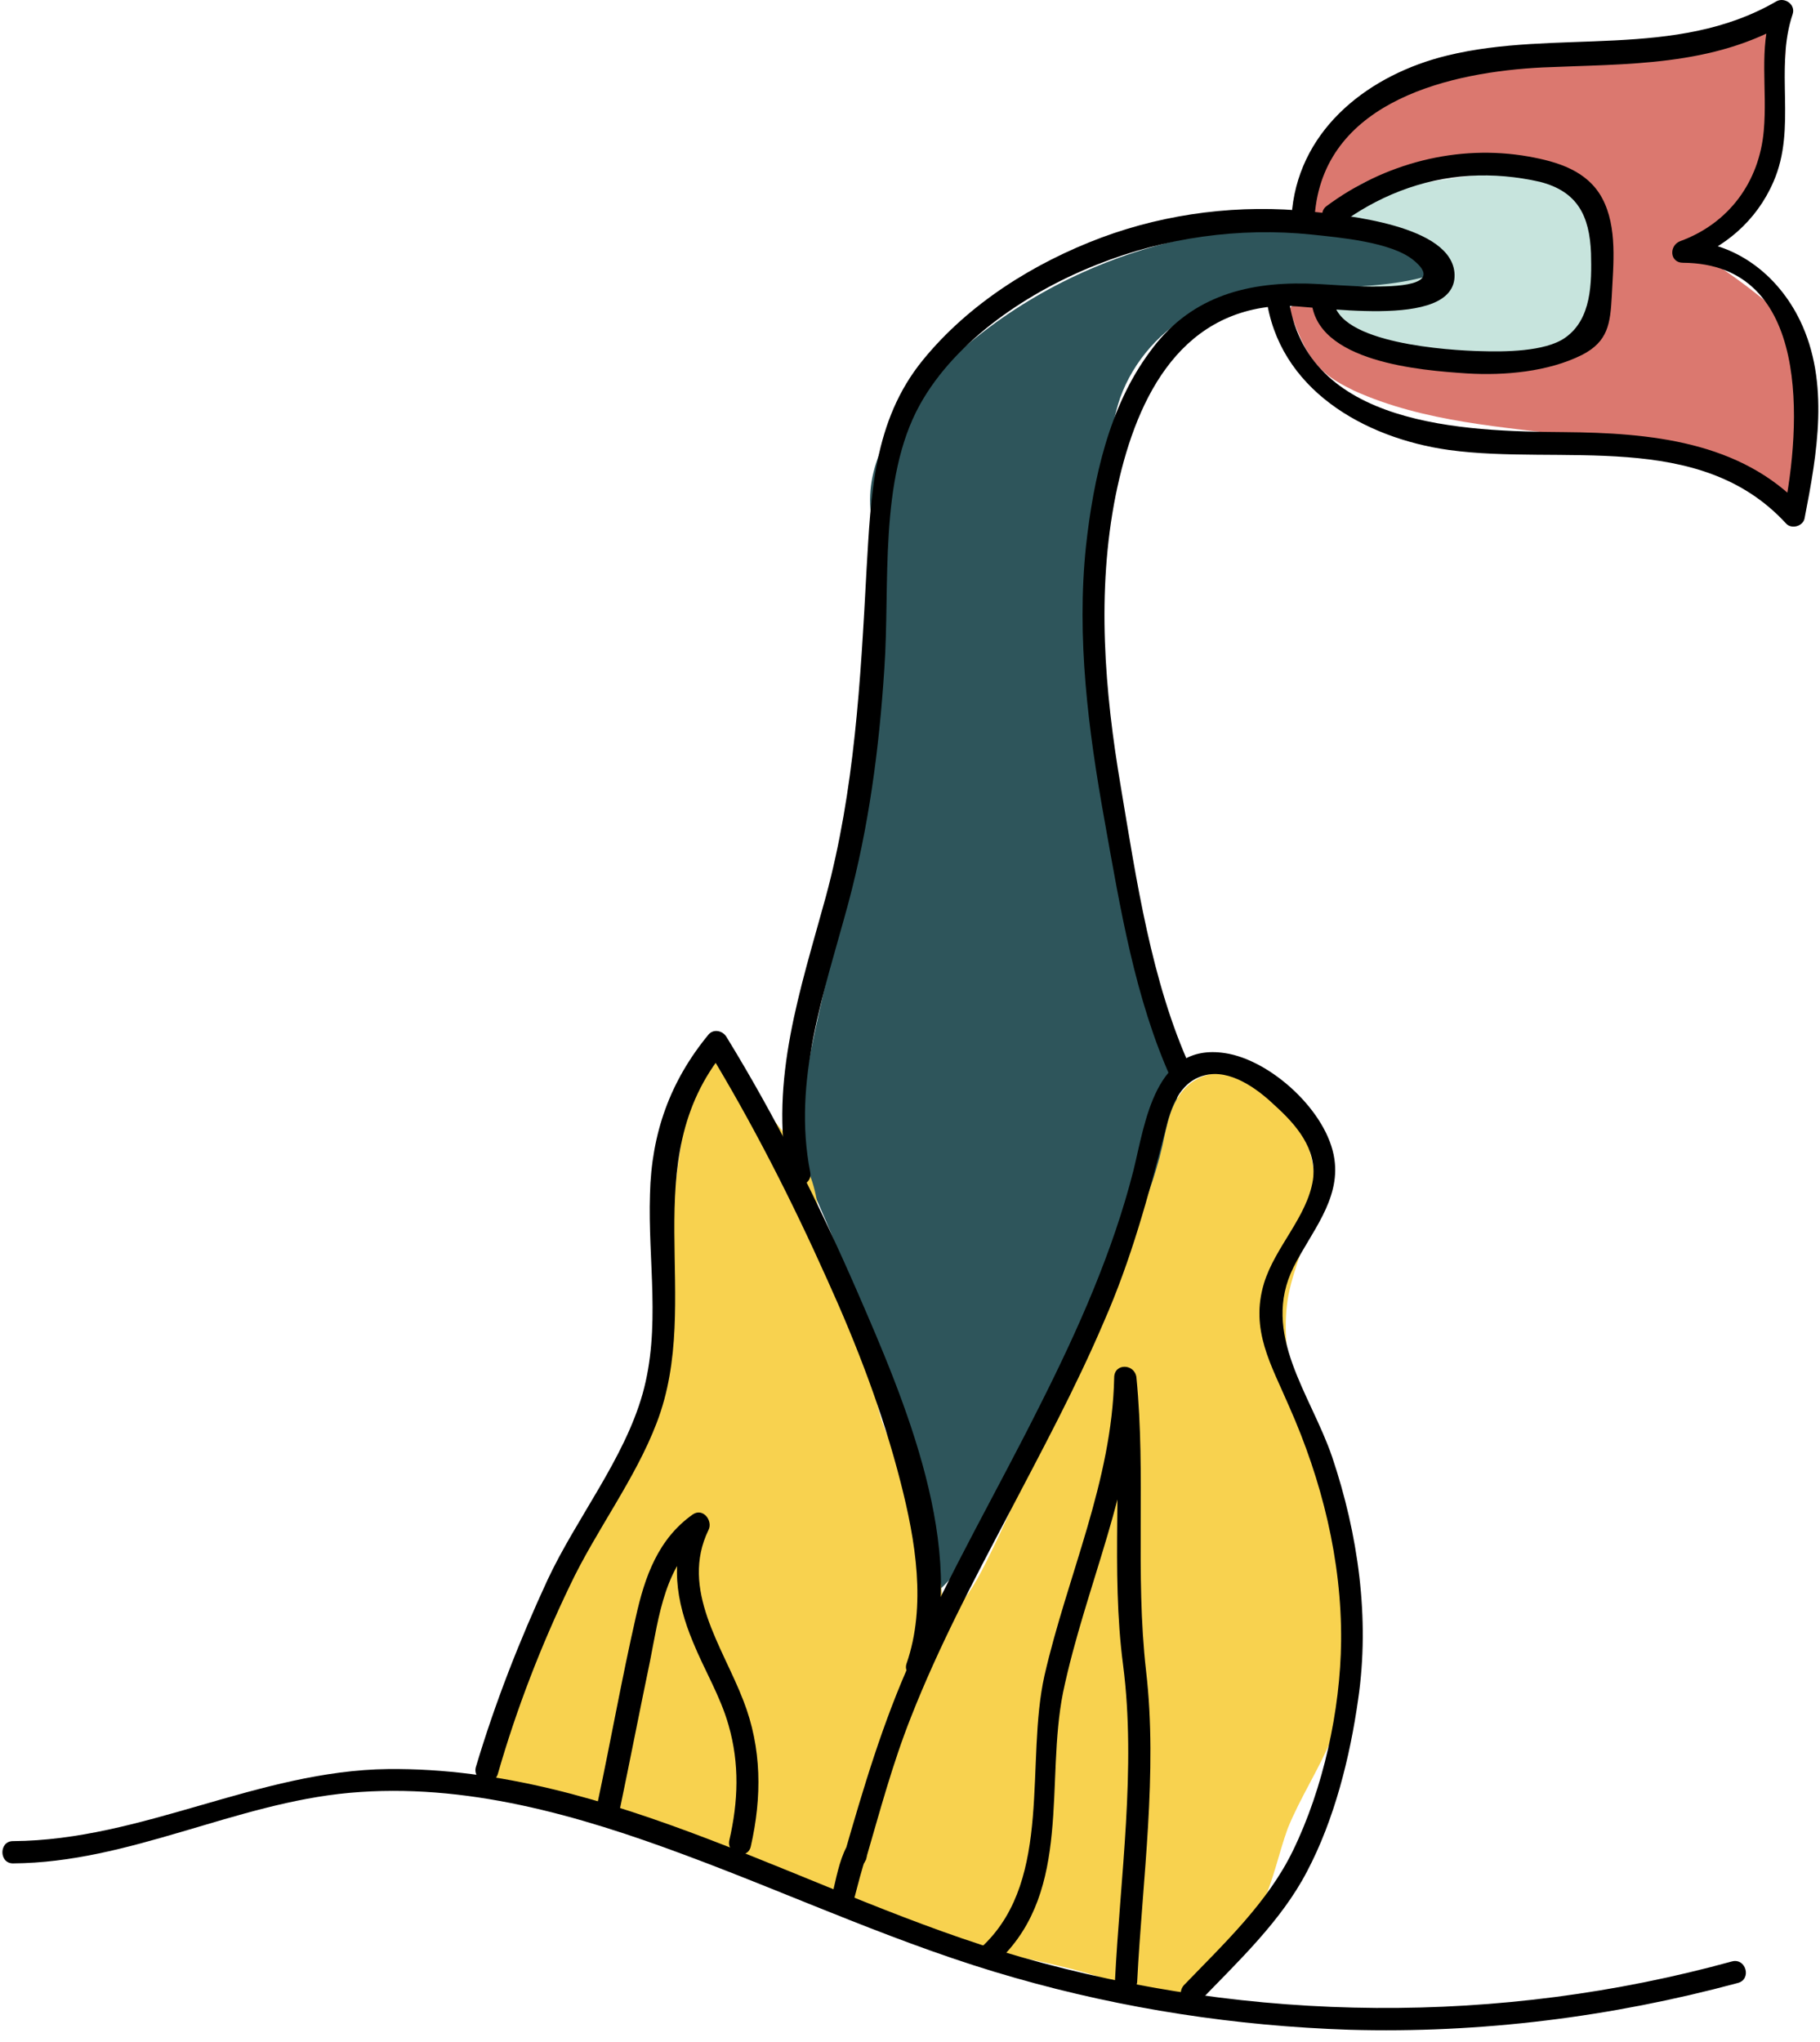 <svg width="115" height="129" viewBox="0 0 115 129" fill="none" xmlns="http://www.w3.org/2000/svg">
<path d="M0.41 3.99C0.316 3.239 0.738 2.489 1.347 2.066C1.956 1.597 2.706 1.409 3.409 1.222C7.907 0.049 12.64 -0.28 17.232 0.237C17.607 0.283 17.934 0.33 18.262 0.518C19.106 0.987 19.2 2.113 19.247 3.051C19.293 4.881 19.293 6.805 18.356 8.353C17.279 10.183 15.123 11.074 13.061 11.637C10.062 12.435 6.876 12.81 3.924 11.872C2.612 11.449 1.3 10.746 0.597 9.526C-0.293 8.025 -0.012 6.101 0.316 4.365" transform="translate(84.237 10.873)" fill="#C7E4DD"/>
<path d="M2.577 13.043C3.046 11.917 4.123 11.166 5.248 10.744C6.373 10.368 7.638 10.275 8.809 10.181C11.386 10.04 14.01 9.899 16.541 10.275C17.243 10.368 17.946 10.556 18.509 10.978C19.586 11.776 19.82 13.23 20.008 14.544C20.242 16.702 20.336 19.142 18.79 20.643C18.04 21.394 17.009 21.769 15.978 22.05C13.354 22.707 10.59 22.801 7.966 22.238C6.747 22.004 5.482 21.581 4.498 20.784C3.795 20.268 3.28 19.564 2.53 19.048C1.827 18.579 0.797 18.344 0.094 18.813C0.047 18.86 0 18.86 0 18.954C0 19.001 0 19.048 0 19.095C0.515 20.502 1.031 21.957 2.155 22.942C2.718 23.458 3.374 23.786 4.03 24.115C8.481 26.132 13.495 26.414 18.321 27.024C23.147 27.634 28.255 28.712 31.863 31.95C32.753 28.806 32.894 25.522 32.378 22.285C32.237 21.534 32.097 20.784 31.675 20.174C31.3 19.517 30.691 19.001 30.129 18.532C28.817 17.453 27.458 16.468 26.006 15.576C25.678 15.341 25.256 15.013 25.443 14.638C25.49 14.497 25.631 14.45 25.724 14.356C26.896 13.559 28.302 13.043 29.145 11.87C29.614 11.213 29.895 10.415 30.129 9.665C31.066 6.568 31.441 3.284 31.347 0C29.426 1.595 26.849 2.111 24.366 2.487C20.43 3.05 16.447 3.378 12.464 3.472C10.683 3.519 8.903 3.519 7.263 4.176C5.904 4.692 4.733 5.63 3.655 6.662C1.827 8.445 0.141 10.791 0.562 13.324C0.609 13.512 0.656 13.699 0.75 13.84C0.984 14.122 1.406 14.169 1.781 13.981C2.109 13.84 2.343 13.512 2.577 13.23" transform="translate(81.507 0.553)" fill="#DB786F"/>
<path d="M0.094 60.655C-0.047 52.914 3.139 45.454 3.749 37.713C4.03 33.772 3.655 29.69 4.733 25.843C5.107 24.576 5.623 23.31 5.576 21.949C5.576 20.636 5.014 19.369 4.826 18.102C4.405 14.912 6.373 11.862 8.622 9.563C15.931 1.963 27.271 -1.556 37.579 0.649C38.891 0.931 40.438 1.682 40.297 2.995C35.471 4.496 29.942 3.042 25.443 5.294C23.194 6.42 21.414 8.437 20.57 10.783C19.914 12.707 19.82 14.771 19.774 16.788C19.68 20.166 19.539 23.544 19.446 26.922C19.305 31.098 19.211 35.414 20.523 39.402C20.992 40.856 21.695 42.217 21.835 43.765C21.976 45.126 21.648 46.58 22.023 47.894C22.444 49.395 23.71 50.521 24.131 52.022C24.6 53.571 24.178 55.213 23.756 56.714C22.679 60.514 21.46 64.267 20.195 67.974C19.727 69.381 19.211 70.789 18.368 72.008C17.759 72.947 16.915 73.744 16.259 74.589C15.275 75.809 14.526 77.169 13.823 78.577C12.417 81.392 11.152 84.441 8.715 86.459C7.216 76.747 4.264 67.223 5.71983e-06 58.403" transform="translate(50.207 14.354)" fill="#2E555B"/>
<path d="M5.71983e-06 45.884C0.703 43.538 1.453 41.192 2.155 38.8C2.718 37.064 3.233 35.281 4.217 33.733C4.873 32.7 5.67 31.809 6.279 30.777C7.075 29.51 7.638 28.056 8.2 26.648C8.903 24.819 9.606 22.989 10.309 21.159C10.73 20.08 11.152 18.954 11.386 17.781C11.667 16.327 11.62 14.872 11.62 13.418C11.62 10.04 11.995 6.662 12.651 3.378C12.932 2.017 13.448 0.469 14.76 -1.43176e-06C15.838 1.267 16.915 2.533 17.993 3.8C18.977 4.973 19.961 6.146 20.477 7.6C20.992 9.008 20.992 10.509 21.414 11.964C21.976 13.981 23.288 15.764 23.897 17.781C24.412 19.517 24.412 21.441 25.022 23.13C25.537 24.631 26.474 25.898 27.13 27.305C28.302 29.838 28.63 32.654 28.957 35.468C30.129 34.53 30.879 33.217 31.535 31.903C34.018 26.977 35.846 21.722 38.142 16.749C39.828 13.089 41.796 9.477 42.687 5.583C42.968 4.269 43.202 2.862 44.139 1.924C45.029 0.985 46.482 0.751 47.747 1.126C49.012 1.501 50.043 2.393 50.793 3.425C52.011 5.114 52.527 7.272 52.245 9.336C51.964 11.26 51.027 13.089 50.652 15.013C49.996 18.579 51.355 22.191 52.48 25.616C54.354 31.199 55.619 37.439 53.417 42.928C52.62 44.898 51.402 46.728 50.605 48.699C50.043 50.247 49.715 51.936 49.012 53.437C48.075 55.408 46.482 57.003 44.889 58.457C44.373 58.926 43.811 59.443 43.108 59.536C42.312 59.677 41.562 59.255 40.859 58.926C38.048 57.613 34.955 57.144 31.956 56.44C28.302 55.548 24.787 54.235 21.226 52.921C17.056 51.373 12.932 49.825 8.762 48.276C5.998 47.244 3.139 46.212 0.187 46.353C0.281 45.555 0.375 44.711 0.469 43.913" transform="translate(30.761 66.798)" fill="#F8D24F"/>
<path d="M23.221 59.97C25.658 57.437 28.375 54.903 30.015 51.76C31.749 48.476 32.733 44.535 33.249 40.875C33.998 35.762 33.249 30.46 31.609 25.581C30.25 21.593 27.064 17.793 29.172 13.57C30.25 11.412 32.124 9.348 31.749 6.768C31.327 3.765 27.72 0.481 24.814 0.059C20.41 -0.598 19.801 4.422 19.051 7.471C17.739 12.632 15.537 17.558 13.147 22.297C10.476 27.645 7.477 32.806 5.041 38.295C3.213 42.33 1.995 46.458 0.777 50.681C1.245 50.822 1.667 50.915 2.136 51.056C2.182 50.915 2.229 50.728 2.229 50.587C2.182 49.93 1.245 49.602 0.917 50.212C0.449 51.103 0.261 52.229 0.027 53.167C-0.207 54.059 1.152 54.434 1.386 53.543C1.573 52.839 1.948 51.338 2.136 50.915C1.714 50.775 1.245 50.681 0.824 50.54C0.824 50.259 0.824 50.54 0.777 50.634C0.589 51.525 1.854 51.901 2.136 51.009C3.026 47.96 3.822 44.957 4.994 42.001C6.728 37.591 8.93 33.416 11.132 29.24C13.241 25.206 15.396 21.218 17.177 17.042C18.91 13.101 19.988 9.113 21.066 4.938C21.394 3.577 21.909 1.888 23.549 1.466C25.142 1.044 26.876 2.311 27.954 3.343C29.313 4.562 30.671 6.111 30.39 8.081C30.015 10.427 28.001 12.304 27.298 14.602C26.407 17.558 27.766 19.763 28.891 22.39C30.953 27.035 32.218 32.102 32.171 37.216C32.124 41.579 31.046 46.505 29.125 50.446C27.532 53.73 24.721 56.358 22.237 58.938C21.628 59.642 22.612 60.627 23.221 59.97Z" transform="translate(52.569 66.458)" fill="black"/>
<path d="M1.423 46.902C2.595 42.82 4.141 38.833 5.969 35.032C7.609 31.561 10.092 28.323 11.451 24.758C14.45 16.97 9.998 8.243 15.762 1.253C15.387 1.206 15.012 1.159 14.637 1.112C17.495 5.804 19.979 10.683 22.228 15.703C24.102 19.832 25.742 24.101 26.867 28.511C27.804 32.17 28.507 36.299 27.241 39.959C26.96 40.803 28.319 41.178 28.6 40.334C31.177 32.733 27.101 23.303 24.102 16.407C21.712 10.918 18.995 5.475 15.855 0.362C15.621 -0.014 15.059 -0.155 14.731 0.221C12.294 3.176 11.123 6.461 11.029 10.308C10.889 14.53 11.732 18.753 10.56 22.928C9.389 27.057 6.39 30.763 4.563 34.657C2.782 38.504 1.236 42.445 0.018 46.527C-0.17 47.418 1.189 47.794 1.423 46.902Z" transform="translate(30.041 65.123)" fill="black"/>
<path d="M1.41 18.834C2.066 15.69 2.676 12.547 3.332 9.403C3.894 6.589 4.269 3.211 6.799 1.381C6.471 1.052 6.143 0.724 5.815 0.396C4.55 2.976 4.972 5.603 6.049 8.184C6.752 9.92 7.783 11.608 8.298 13.438C9.001 15.878 8.908 18.271 8.345 20.71C8.158 21.602 9.517 21.977 9.704 21.085C10.407 17.989 10.407 14.893 9.236 11.89C7.924 8.465 5.206 4.853 7.033 1.099C7.314 0.536 6.705 -0.308 6.049 0.114C3.847 1.662 3.004 4.055 2.441 6.589C1.551 10.482 0.848 14.47 0.005 18.411C-0.089 19.35 1.223 19.725 1.41 18.834Z" transform="translate(37.738 95.537)" fill="black"/>
<path d="M1.2 37.421C5.745 33.011 4.059 26.209 5.183 20.579C6.589 13.87 9.681 7.583 9.822 0.639C9.353 0.639 8.885 0.639 8.416 0.639C8.979 6.691 8.182 12.791 8.979 18.843C9.822 25.364 8.791 32.261 8.463 38.829C8.416 39.72 9.822 39.72 9.869 38.829C10.197 32.401 11.181 25.645 10.431 19.218C9.728 13.025 10.431 6.879 9.822 0.686C9.728 -0.205 8.416 -0.252 8.416 0.686C8.276 7.254 5.464 13.166 4.012 19.5C2.793 24.942 4.527 32.261 0.216 36.483C-0.44 37.046 0.544 38.078 1.2 37.421Z" transform="translate(61.986 86.333)" fill="black"/>
<path d="M0.668 5.96C8.024 5.913 14.678 2.16 21.941 1.503C29.25 0.846 36.373 2.911 43.167 5.444C50.102 8.024 56.849 11.168 63.971 13.185C70.859 15.156 77.982 16.235 85.104 16.469C93.397 16.704 101.644 15.672 109.657 13.514C110.547 13.279 110.172 11.918 109.282 12.153C94.616 16.188 78.966 16.047 64.346 11.871C51.086 8.071 38.528 -0.139 24.377 0.002C16.177 0.096 8.821 4.506 0.668 4.553C-0.223 4.553 -0.223 5.96 0.668 5.96Z" transform="translate(0.152 111.742)" fill="black"/>
<path d="M1.761 60.823C0.636 55.052 2.651 49.469 4.151 43.933C5.463 39.054 6.119 34.128 6.447 29.061C6.821 23.759 6.072 17.097 8.696 12.359C10.992 8.23 15.63 5.181 19.941 3.492C24.205 1.803 28.891 1.146 33.436 1.615C35.217 1.803 38.45 2.084 39.855 3.21C41.964 4.899 38.497 4.899 37.278 4.899C35.92 4.899 34.561 4.758 33.155 4.711C29.125 4.618 25.658 5.65 23.221 9.028C20.644 12.499 19.66 17.05 19.192 21.273C18.582 27.09 19.332 32.908 20.363 38.632C21.347 44.121 22.284 49.891 24.58 54.958C24.955 55.803 26.173 55.052 25.799 54.255C23.315 48.812 22.378 42.385 21.394 36.52C20.363 30.468 19.848 24.181 21.066 18.082C22.237 12.312 24.908 6.447 31.515 6.119C33.436 6.025 42.573 7.761 42.48 4.148C42.386 1.005 35.498 0.395 33.389 0.16C28.938 -0.309 24.346 0.254 20.176 1.803C15.912 3.398 11.788 5.978 8.883 9.544C5.744 13.391 5.603 18.082 5.322 22.821C4.947 29.811 4.572 36.708 2.745 43.464C1.152 49.282 -0.816 55.005 0.355 61.104C0.589 62.09 1.948 61.714 1.761 60.823Z" transform="translate(49.43 13.2)" fill="black"/>
<path d="M1.688 4.604C4.125 2.774 6.936 1.648 9.982 1.46C11.481 1.367 12.98 1.507 14.433 1.836C16.823 2.446 17.573 3.994 17.666 6.34C17.713 8.216 17.713 10.515 16.026 11.688C14.761 12.579 12.137 12.579 10.684 12.533C8.763 12.486 1.594 12.063 1.407 9.295C1.36 8.404 -0.046 8.404 0.001 9.295C0.235 13.236 6.936 13.752 9.841 13.94C12.184 14.081 14.948 13.846 17.104 12.767C18.744 11.923 18.884 10.797 18.978 9.061C19.072 7.09 19.353 4.698 18.369 2.868C17.432 1.132 15.558 0.569 13.73 0.241C9.232 -0.557 4.593 0.663 0.938 3.384C0.282 3.9 0.985 5.167 1.688 4.604Z" transform="translate(82.865 9.648)" fill="black"/>
<path d="M3.097 13.314C3.847 6.324 11.719 4.541 17.482 4.259C22.824 4.025 28.212 4.212 32.992 1.397C32.664 1.116 32.289 0.881 31.961 0.6C31.117 3.133 31.68 5.62 31.445 8.247C31.164 11.484 29.243 14.112 26.151 15.238C25.448 15.519 25.495 16.598 26.338 16.598C34.491 16.645 33.788 26.967 32.711 32.362C33.085 32.268 33.507 32.174 33.882 32.033C29.993 27.858 24.23 27.342 18.841 27.295C12.562 27.248 2.441 26.967 1.41 18.756C1.316 17.865 -0.089 17.865 0.004 18.756C0.754 24.574 6.19 27.67 11.531 28.421C18.654 29.406 27.369 27.107 32.851 33.066C33.179 33.441 33.929 33.253 34.023 32.737C34.819 28.655 35.616 24.152 33.741 20.258C32.336 17.349 29.618 15.238 26.291 15.191C26.338 15.66 26.432 16.129 26.479 16.551C28.962 15.66 30.977 13.971 32.055 11.484C33.554 8.059 32.101 4.353 33.273 0.881C33.46 0.271 32.757 -0.198 32.242 0.084C25.869 3.79 18.326 1.82 11.438 3.509C6.611 4.681 2.207 8.013 1.644 13.22C1.598 14.205 3.003 14.205 3.097 13.314Z" transform="translate(80.003)" fill="black"/>
</svg>
